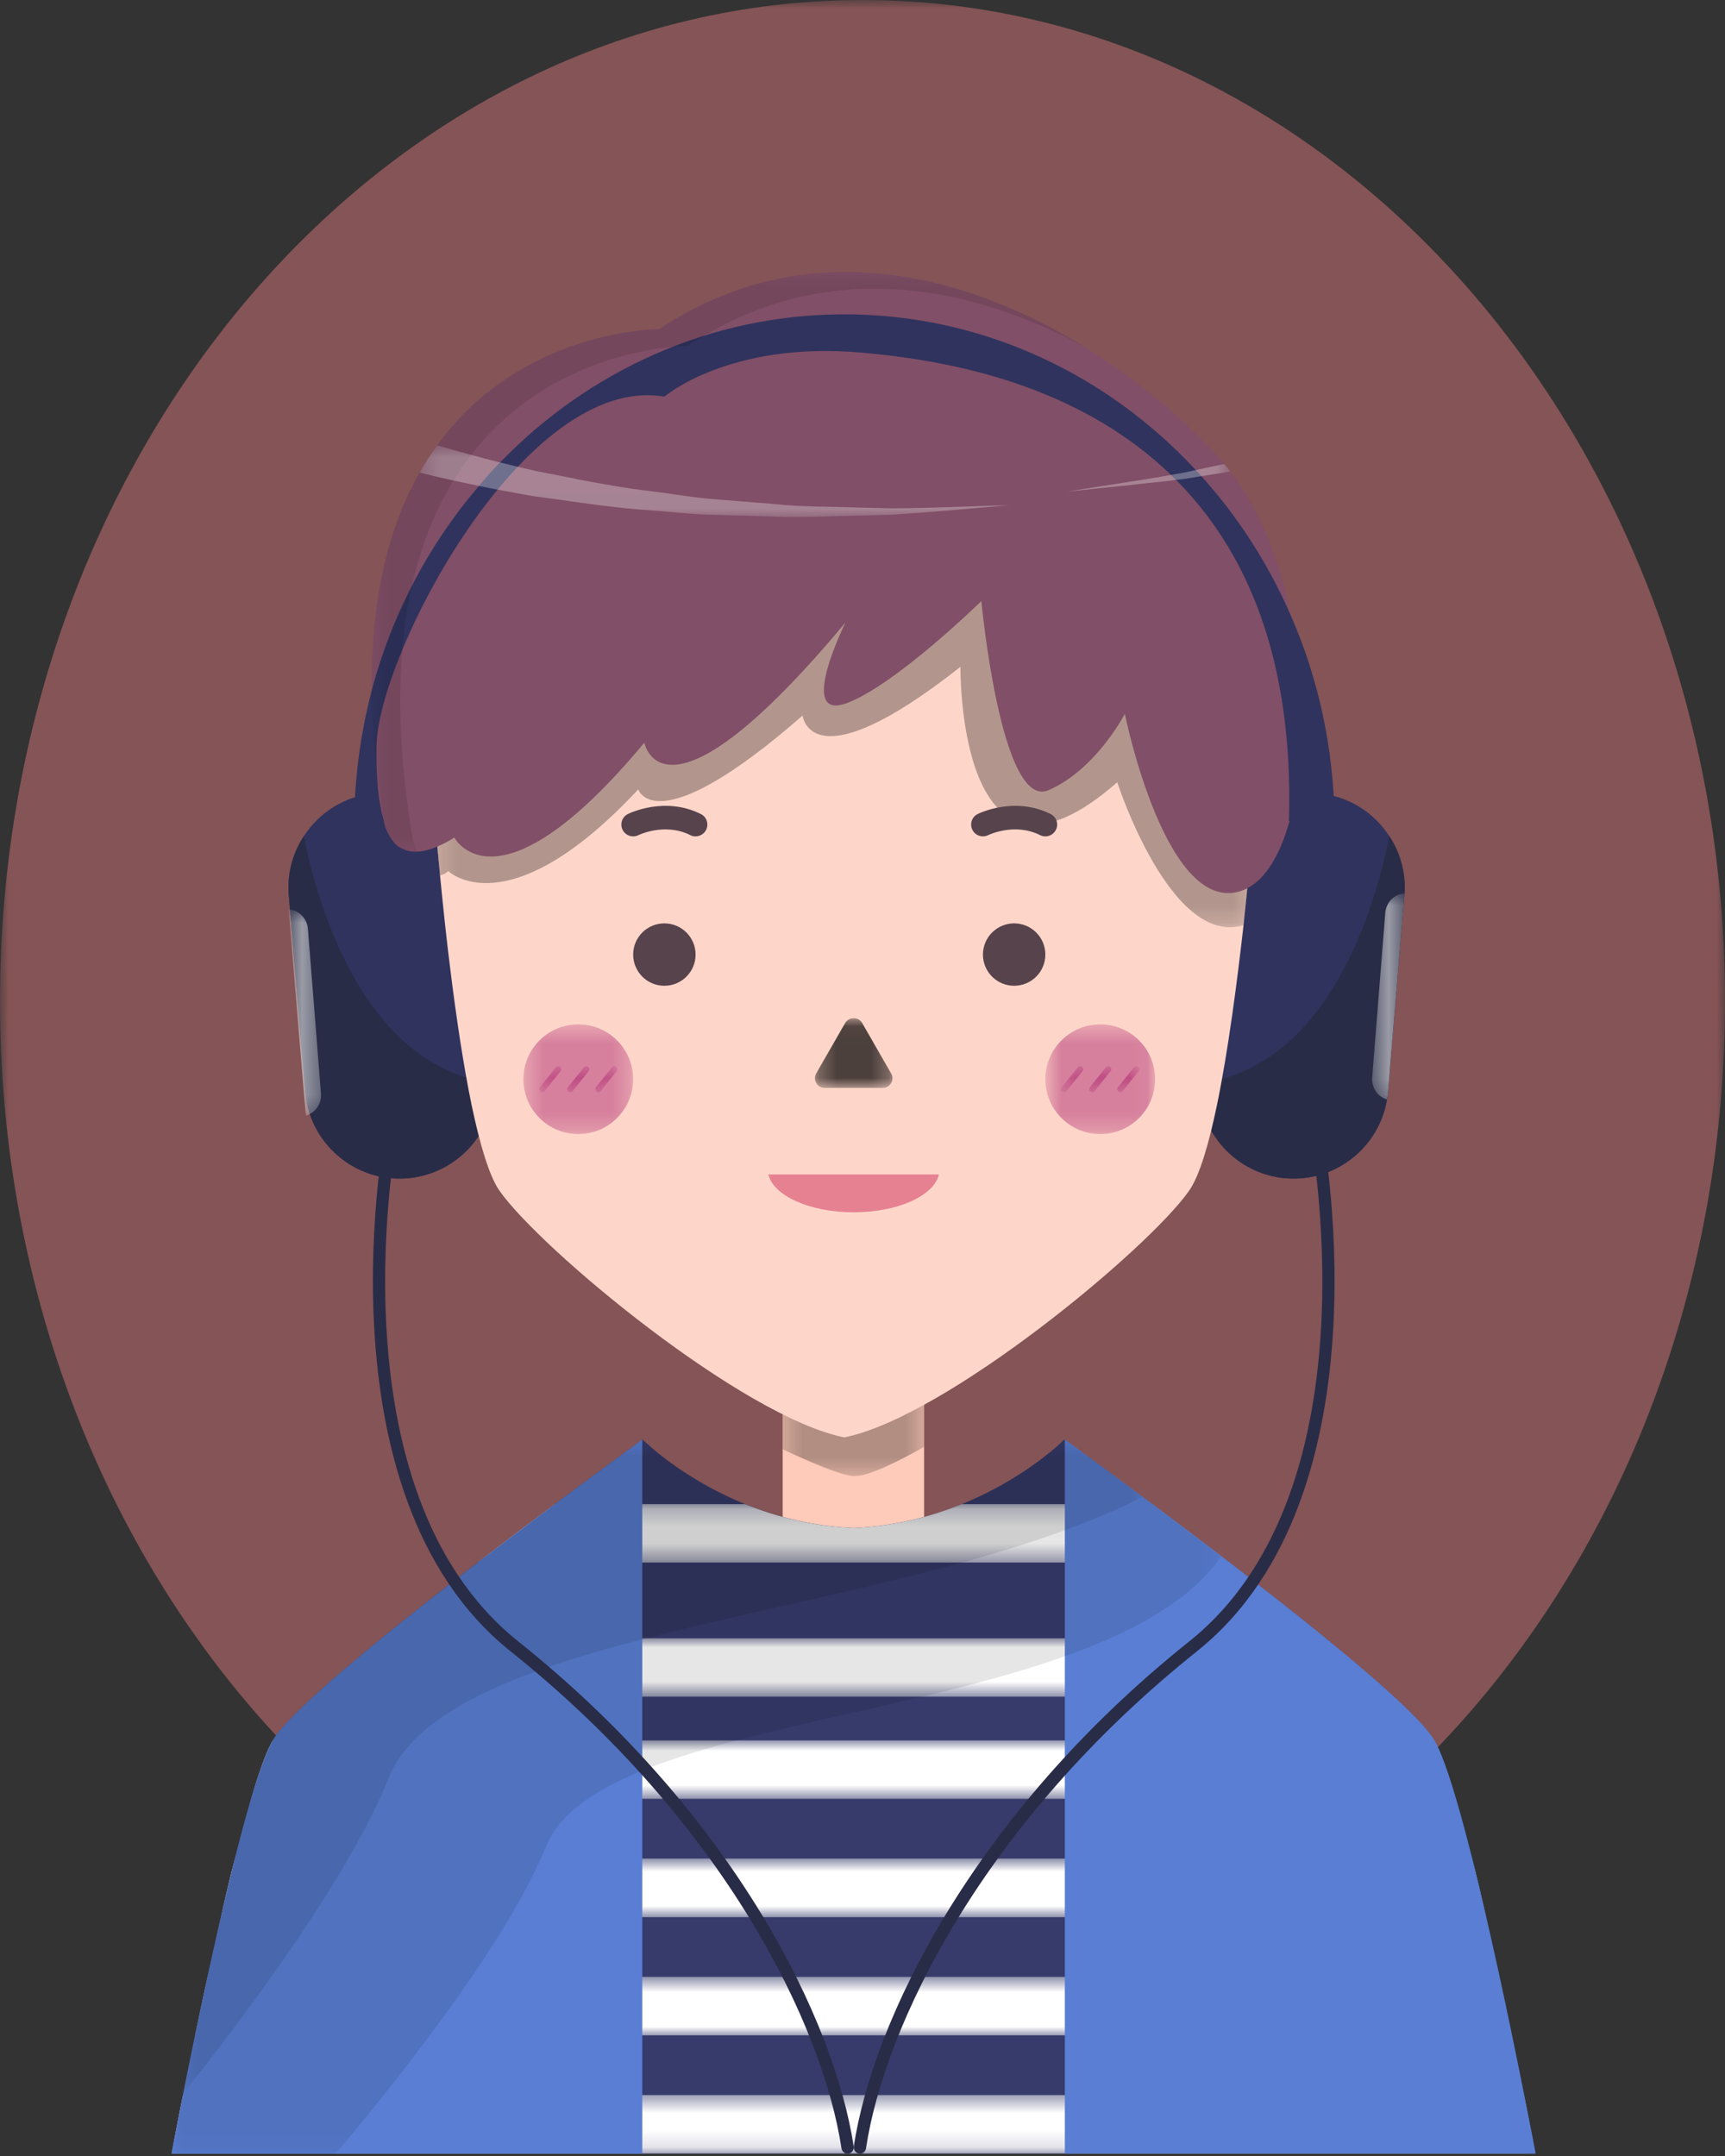 <svg width="100" height="125" viewBox="0 0 100 125" fill="none" xmlns="http://www.w3.org/2000/svg">
<rect x="0" y="0" width="100" height="125" fill="#333333" stroke="none"/>
<g opacity="0.5">
<mask id="mask0_10_19" style="mask-type:luminance" maskUnits="userSpaceOnUse" x="0" y="0" width="100" height="117">
<path d="M0 -2.28882e-05H100V116.101H0V-2.28882e-05Z" fill="white"/>
</mask>
<g mask="url(#mask0_10_19)">
<path d="M100 58.051C100 90.111 77.614 116.101 50 116.101C22.385 116.101 -0 90.111 -0 58.051C-0 25.99 22.385 0.001 50 0.001C77.614 0.001 100 25.99 100 58.051Z" fill="#D87579"/>
</g>
</g>
<path d="M53.572 89.277H45.373V80.039H53.572V89.277Z" fill="#FECAB9"/>
<g opacity="0.3">
<mask id="mask1_10_19" style="mask-type:luminance" maskUnits="userSpaceOnUse" x="45" y="80" width="9" height="6">
<path d="M45.373 80.039H53.572V85.582H45.373V80.039Z" fill="white"/>
</mask>
<g mask="url(#mask1_10_19)">
<path d="M53.572 80.039V83.885C52.168 84.681 50.296 85.636 49.473 85.58C48.715 85.532 46.89 84.737 45.373 84.026V80.039H53.572Z" fill="black"/>
</g>
</g>
<path d="M81.412 51.922L80.464 63.299C80.21 66.319 77.552 68.567 74.532 68.313C71.659 68.068 69.489 65.654 69.499 62.819C69.499 62.683 69.509 62.527 69.518 62.39L70.476 51.004C70.711 48.141 73.115 45.971 75.93 45.971C76.085 45.971 76.242 45.981 76.399 45.99C78.158 46.136 79.653 47.105 80.543 48.483C81.188 49.46 81.519 50.663 81.412 51.922Z" fill="#30335D"/>
<path d="M81.422 51.795C81.422 51.834 81.412 51.884 81.412 51.922L80.464 63.298C80.455 63.456 80.435 63.602 80.406 63.749C79.936 66.544 77.395 68.557 74.532 68.314C71.659 68.069 69.489 65.654 69.498 62.82C77.073 61.881 79.751 52.46 80.542 48.483C81.168 49.43 81.501 50.584 81.422 51.795Z" fill="#292C47"/>
<g opacity="0.6">
<mask id="mask2_10_19" style="mask-type:luminance" maskUnits="userSpaceOnUse" x="79" y="51" width="3" height="13">
<path d="M79.542 51.796H81.422V63.749H79.542V51.796Z" fill="white"/>
</mask>
<g mask="url(#mask2_10_19)">
<path d="M81.422 51.795C81.422 51.834 81.412 51.884 81.412 51.922L80.464 63.298C80.454 63.456 80.435 63.602 80.405 63.749C79.868 63.582 79.507 63.065 79.545 62.487L80.307 52.91C80.357 52.313 80.835 51.834 81.422 51.795Z" fill="#E5E5E5"/>
</g>
</g>
<path d="M16.743 51.922L17.691 63.299C17.945 66.319 20.604 68.567 23.624 68.313C26.497 68.068 28.666 65.654 28.656 62.819C28.656 62.683 28.647 62.527 28.637 62.39L27.68 51.004C27.445 48.141 25.041 45.971 22.226 45.971C22.07 45.971 21.913 45.981 21.757 45.99C19.998 46.136 18.502 47.105 17.612 48.483C16.968 49.46 16.636 50.663 16.743 51.922Z" fill="#30335D"/>
<path d="M16.733 51.795C16.733 51.834 16.742 51.884 16.742 51.922L17.69 63.298C17.701 63.456 17.72 63.602 17.749 63.749C18.219 66.544 20.759 68.557 23.623 68.314C26.497 68.069 28.666 65.654 28.656 62.82C21.082 61.881 18.404 52.46 17.613 48.483C16.987 49.43 16.655 50.584 16.733 51.795Z" fill="#292C47"/>
<g opacity="0.6">
<mask id="mask3_10_19" style="mask-type:luminance" maskUnits="userSpaceOnUse" x="16" y="52" width="3" height="13">
<path d="M16.733 52.725H18.612V64.677H16.733V52.725Z" fill="white"/>
</mask>
<g mask="url(#mask3_10_19)">
<path d="M16.733 52.724C16.733 52.763 16.742 52.812 16.742 52.851L17.69 64.227C17.701 64.385 17.72 64.531 17.749 64.678C18.287 64.511 18.648 63.993 18.609 63.416L17.848 53.839C17.798 53.242 17.319 52.763 16.733 52.724Z" fill="#E5E5E5"/>
</g>
</g>
<path d="M72.694 47.232C72.694 47.232 72.577 48.786 72.352 51.073C72.304 51.58 72.244 52.118 72.186 52.695C72.157 52.997 72.118 53.32 72.089 53.643C71.717 56.937 71.199 60.933 70.544 64.091C70.075 66.339 69.538 68.166 68.941 69.026C66.556 72.436 54.809 82.172 48.945 83.335C43.071 82.172 31.334 72.436 28.948 69.026C28.343 68.156 27.805 66.29 27.326 64.003C26.857 61.715 26.456 58.998 26.133 56.428C25.889 54.503 25.694 52.656 25.547 51.131C25.537 51.004 25.518 50.877 25.508 50.75C25.322 48.825 25.215 47.486 25.196 47.261V47.232C25.381 40.204 26.828 35.171 28.919 31.584C29.241 31.037 29.574 30.519 29.926 30.04C34.177 24.137 40.383 22.994 44.537 22.994C47.147 22.994 48.945 23.443 48.945 23.443C48.945 23.443 49.091 23.404 49.365 23.355C50.04 23.218 51.495 22.994 53.353 22.994C53.968 22.994 54.633 23.023 55.327 23.081C58.699 23.384 62.833 24.557 66.225 27.978C68.824 30.597 70.984 34.536 72.02 40.4C72.157 41.123 72.274 41.876 72.362 42.657C72.538 44.074 72.646 45.599 72.694 47.232Z" fill="#FED6C9"/>
<g opacity="0.3">
<mask id="mask4_10_19" style="mask-type:luminance" maskUnits="userSpaceOnUse" x="25" y="21" width="48" height="33">
<path d="M25.195 21.605H72.695V53.764H25.195V21.605Z" fill="white"/>
</mask>
<g mask="url(#mask4_10_19)">
<path d="M72.694 47.231C72.694 47.231 72.577 48.785 72.352 51.072C72.304 51.58 72.244 52.118 72.186 52.694C72.157 52.997 72.118 53.32 72.089 53.642C67.866 54.942 64.768 45.354 64.768 45.354C55.483 53.506 55.679 38.66 55.679 38.66C46.942 45.56 46.531 41.484 46.531 41.484C37.959 48.971 37.002 45.765 37.002 45.765C29.437 53.877 25.987 50.505 25.987 50.505C25.85 50.632 25.684 50.72 25.508 50.75C25.322 48.825 25.215 47.486 25.196 47.26V47.231C25.381 40.203 26.828 35.17 28.919 31.584L29.515 31.251L49.365 23.355L53.773 21.605L55.327 23.081L69.499 36.578C69.499 36.578 70.73 38.172 72.02 40.4C72.157 41.122 72.274 41.876 72.362 42.657C72.538 44.074 72.646 45.599 72.694 47.231Z" fill="black"/>
</g>
</g>
<path d="M74.757 47.603C74.747 47.642 74.737 47.691 74.717 47.73V47.74C74.18 49.587 73.369 50.955 72.313 51.492C72.254 51.532 72.186 51.561 72.118 51.59C67.632 53.419 65.208 41.387 65.208 41.387C65.208 41.387 63.536 44.622 60.781 45.814C58.024 46.997 56.891 34.848 56.891 34.848C56.891 34.848 51.818 39.813 49.014 40.791C46.199 41.758 49.014 36.09 49.014 36.09C38.429 48.776 37.353 43.058 37.353 43.058C28.821 53.311 26.339 48.561 26.339 48.561C25.987 48.786 25.655 48.952 25.361 49.079C24.355 49.509 23.671 49.43 23.202 49.137C23.202 49.137 23.035 49.079 22.821 48.805C22.45 48.385 22.293 47.847 22.244 47.603C22.235 47.514 22.224 47.466 22.224 47.466C22.224 47.446 22.215 47.427 22.215 47.408C22.205 47.398 22.205 47.388 22.205 47.369C22.058 46.459 21.941 45.6 21.854 44.758C21.854 44.75 21.843 44.739 21.843 44.719C21.658 43.058 21.559 41.514 21.54 40.068C21.491 34.448 22.645 30.324 24.326 27.401C24.649 26.834 24.99 26.306 25.343 25.818C30.19 19.133 37.989 19.084 38.214 19.084C50.47 10.932 64.289 19.514 70.661 26.542C70.769 26.658 70.876 26.775 70.965 26.902C71.102 27.049 71.218 27.196 71.326 27.342C73.076 29.62 74.239 32.64 74.864 35.767C75.734 40.019 75.636 44.475 74.757 47.603Z" fill="#814F67"/>
<path d="M74.864 35.767C73.564 32.747 71.795 29.991 69.645 27.606C69.547 27.49 69.43 27.371 69.323 27.254C64.162 21.684 56.929 18.224 48.945 18.224C41.175 18.224 34.119 21.508 28.987 26.815C28.557 27.254 28.147 27.705 27.766 28.173C24.873 31.545 22.723 35.591 21.54 40.068C20.915 42.472 20.563 44.994 20.534 47.603H24.355C24.404 43.869 25.205 40.322 26.603 37.135C26.603 37.126 26.613 37.126 26.613 37.116C27.961 34.008 29.887 31.242 32.242 28.946C32.652 28.545 33.073 28.164 33.503 27.792C35.907 25.749 38.673 24.166 41.693 23.189C41.703 23.179 41.712 23.179 41.722 23.179C44.009 22.436 46.433 22.036 48.945 22.036C51.447 22.036 53.861 22.427 56.138 23.169C59.305 24.186 62.207 25.867 64.7 28.057C64.749 28.096 64.797 28.143 64.846 28.193C67.534 30.587 69.733 33.588 71.238 36.998C72.675 40.224 73.496 43.821 73.544 47.603H77.366C77.317 43.391 76.438 39.384 74.864 35.767Z" fill="#30335D"/>
<path d="M38.514 22.998C38.514 22.998 42.244 19.775 49.896 20.441C57.549 21.105 75.467 24.225 74.718 47.738L69.651 48.346L63.782 33.2L42.135 33.416L29.434 42.982L23.198 49.133C23.198 49.133 21.751 48.638 21.824 43.283C21.896 37.958 30.433 21.605 38.514 22.998Z" fill="#814F67"/>
<g opacity="0.1">
<mask id="mask5_10_19" style="mask-type:luminance" maskUnits="userSpaceOnUse" x="21" y="15" width="42" height="35">
<path d="M21.539 15.768H62.833V49.377H21.539V15.768Z" fill="white"/>
</mask>
<g mask="url(#mask5_10_19)">
<path d="M62.833 20.091C56.089 16.456 47.665 14.872 39.875 20.052C39.65 20.052 31.852 20.101 27.003 26.785C26.652 27.274 26.31 27.801 25.988 28.368C24.306 31.291 23.153 35.415 23.202 41.035C23.221 42.481 23.319 44.025 23.505 45.687C23.505 45.707 23.515 45.717 23.515 45.726C23.603 46.567 23.72 47.427 23.866 48.336C23.866 48.356 23.866 48.365 23.876 48.375C23.876 48.395 23.886 48.414 23.886 48.434C23.886 48.434 23.895 48.483 23.906 48.571C23.935 48.737 24.023 49.059 24.199 49.372C23.788 49.401 23.466 49.303 23.202 49.137C23.202 49.137 23.036 49.079 22.821 48.805C22.449 48.385 22.293 47.847 22.244 47.603C22.234 47.515 22.224 47.466 22.224 47.466C22.224 47.447 22.215 47.427 22.215 47.408C22.204 47.398 22.204 47.388 22.204 47.369C22.058 46.46 21.941 45.6 21.853 44.759C21.853 44.75 21.843 44.739 21.843 44.72C21.658 43.059 21.56 41.514 21.541 40.068C21.491 34.449 22.645 30.324 24.326 27.402C24.649 26.835 24.99 26.307 25.342 25.818C30.19 19.133 37.989 19.084 38.214 19.084C46.659 13.465 55.845 15.8 62.833 20.091Z" fill="black"/>
</g>
</g>
<g opacity="0.3">
<mask id="mask6_10_19" style="mask-type:luminance" maskUnits="userSpaceOnUse" x="24" y="25" width="48" height="5">
<path d="M24.325 25.818H71.326V29.976H24.325V25.818Z" fill="white"/>
</mask>
<g mask="url(#mask6_10_19)">
<path d="M58.581 29.288C56.275 29.473 53.968 29.707 51.662 29.844L48.192 29.933C47.029 29.972 45.866 30.001 44.713 29.943L41.233 29.844C40.071 29.825 38.917 29.668 37.754 29.59C35.907 29.473 34.08 29.209 32.242 28.946C31.812 28.886 31.372 28.828 30.942 28.77C30.903 28.76 30.864 28.76 30.825 28.749C30.16 28.632 29.505 28.516 28.841 28.388C28.479 28.319 28.127 28.251 27.766 28.173C26.613 27.938 25.469 27.684 24.326 27.401C24.648 26.834 24.99 26.306 25.342 25.818C26.544 26.17 27.766 26.503 28.987 26.814C29.329 26.894 29.672 26.981 30.013 27.059C30.375 27.147 30.737 27.235 31.098 27.314C31.45 27.382 31.793 27.45 32.144 27.518C32.594 27.606 33.053 27.694 33.502 27.792C34.949 28.066 36.406 28.329 37.881 28.495C39.015 28.632 40.149 28.847 41.301 28.936L44.742 29.209C45.885 29.337 47.039 29.366 48.192 29.384L51.652 29.473C53.958 29.463 56.265 29.345 58.581 29.288Z" fill="white"/>
</g>
<mask id="mask7_10_19" style="mask-type:luminance" maskUnits="userSpaceOnUse" x="24" y="25" width="48" height="5">
<path d="M24.325 25.818H71.326V29.976H24.325V25.818Z" fill="white"/>
</mask>
<g mask="url(#mask7_10_19)">
<path d="M71.326 27.342L69.645 27.607L68.746 27.753C68.55 27.783 68.365 27.801 68.169 27.821C67.544 27.909 66.918 27.977 66.283 28.036C65.803 28.096 65.325 28.143 64.846 28.192C63.85 28.3 62.842 28.398 61.846 28.505C62.794 28.35 63.751 28.203 64.7 28.056C65.159 27.988 65.618 27.909 66.078 27.84C66.674 27.744 67.28 27.645 67.876 27.538C68.15 27.489 68.413 27.44 68.687 27.392L69.323 27.254L70.965 26.902C71.102 27.049 71.219 27.196 71.326 27.342Z" fill="white"/>
</g>
</g>
<path d="M40.324 55.344C40.324 56.343 39.513 57.153 38.514 57.153C37.515 57.153 36.705 56.343 36.705 55.344C36.705 54.345 37.515 53.535 38.514 53.535C39.513 53.535 40.324 54.345 40.324 55.344Z" fill="#57434C"/>
<path d="M40.323 48.491C40.219 48.491 40.115 48.468 40.018 48.419C38.532 47.675 37.027 48.412 37.011 48.419C36.672 48.585 36.262 48.451 36.093 48.113C35.924 47.774 36.061 47.364 36.399 47.196C36.486 47.151 38.539 46.15 40.629 47.196C40.967 47.364 41.103 47.774 40.935 48.113C40.815 48.352 40.574 48.491 40.323 48.491Z" fill="#57434C"/>
<path d="M60.6 55.344C60.6 56.343 59.79 57.153 58.791 57.153C57.792 57.153 56.982 56.343 56.982 55.344C56.982 54.345 57.792 53.535 58.791 53.535C59.79 53.535 60.6 54.345 60.6 55.344Z" fill="#57434C"/>
<path d="M60.6 48.491C60.497 48.491 60.393 48.468 60.295 48.419C58.81 47.675 57.304 48.412 57.288 48.419C56.95 48.585 56.54 48.451 56.371 48.113C56.202 47.774 56.339 47.364 56.676 47.196C56.764 47.151 58.817 46.15 60.906 47.196C61.245 47.364 61.381 47.774 61.212 48.113C61.092 48.352 60.851 48.491 60.6 48.491Z" fill="#57434C"/>
<g opacity="0.7">
<mask id="mask8_10_19" style="mask-type:luminance" maskUnits="userSpaceOnUse" x="47" y="59" width="5" height="5">
<path d="M47.241 59.033H51.739V63.074H47.241V59.033Z" fill="white"/>
</mask>
<g mask="url(#mask8_10_19)">
<path d="M51.175 63.074H47.812C47.367 63.074 47.102 62.603 47.318 62.23L48.994 59.313C49.211 58.939 49.765 58.939 49.982 59.313L51.657 62.23C51.886 62.603 51.609 63.074 51.175 63.074Z" fill="black"/>
</g>
</g>
<g opacity="0.4">
<mask id="mask9_10_19" style="mask-type:luminance" maskUnits="userSpaceOnUse" x="30" y="59" width="7" height="7">
<path d="M30.342 59.389H36.705V65.752H30.342V59.389Z" fill="white"/>
</mask>
<g mask="url(#mask9_10_19)">
<path d="M36.705 62.571C36.705 64.327 35.281 65.752 33.523 65.752C31.766 65.752 30.341 64.327 30.341 62.571C30.341 60.813 31.766 59.389 33.523 59.389C35.281 59.389 36.705 60.813 36.705 62.571Z" fill="#9C005C"/>
</g>
</g>
<g opacity="0.4">
<mask id="mask10_10_19" style="mask-type:luminance" maskUnits="userSpaceOnUse" x="31" y="61" width="5" height="3">
<path d="M31.258 61.818H35.789V63.323H31.258V61.818Z" fill="white"/>
</mask>
<g mask="url(#mask10_10_19)">
<path d="M31.435 63.323C31.396 63.323 31.357 63.31 31.324 63.283C31.247 63.222 31.235 63.111 31.296 63.034L32.22 61.884C32.282 61.809 32.394 61.796 32.47 61.857C32.546 61.918 32.559 62.03 32.497 62.106L31.573 63.257C31.538 63.3 31.487 63.323 31.435 63.323Z" fill="#9C005C"/>
</g>
<mask id="mask11_10_19" style="mask-type:luminance" maskUnits="userSpaceOnUse" x="31" y="61" width="5" height="3">
<path d="M31.258 61.818H35.789V63.323H31.258V61.818Z" fill="white"/>
</mask>
<g mask="url(#mask11_10_19)">
<path d="M33.062 63.323C33.023 63.323 32.984 63.31 32.95 63.283C32.874 63.222 32.862 63.111 32.923 63.035L33.847 61.884C33.909 61.809 34.021 61.796 34.097 61.857C34.173 61.918 34.185 62.03 34.124 62.106L33.2 63.257C33.165 63.301 33.114 63.323 33.062 63.323Z" fill="#9C005C"/>
</g>
<mask id="mask12_10_19" style="mask-type:luminance" maskUnits="userSpaceOnUse" x="31" y="61" width="5" height="3">
<path d="M31.258 61.818H35.789V63.323H31.258V61.818Z" fill="white"/>
</mask>
<g mask="url(#mask12_10_19)">
<path d="M34.688 63.323C34.649 63.323 34.61 63.31 34.578 63.283C34.501 63.222 34.489 63.111 34.551 63.035L35.475 61.884C35.537 61.809 35.648 61.796 35.724 61.857C35.8 61.918 35.812 62.03 35.751 62.106L34.827 63.257C34.791 63.301 34.74 63.323 34.688 63.323Z" fill="#9C005C"/>
</g>
</g>
<g opacity="0.4">
<mask id="mask13_10_19" style="mask-type:luminance" maskUnits="userSpaceOnUse" x="60" y="59" width="7" height="7">
<path d="M60.601 59.389H66.964V65.752H60.601V59.389Z" fill="white"/>
</mask>
<g mask="url(#mask13_10_19)">
<path d="M66.964 62.571C66.964 64.327 65.539 65.752 63.782 65.752C62.024 65.752 60.6 64.327 60.6 62.571C60.6 60.813 62.024 59.389 63.782 59.389C65.539 59.389 66.964 60.813 66.964 62.571Z" fill="#9C005C"/>
</g>
</g>
<g opacity="0.4">
<mask id="mask14_10_19" style="mask-type:luminance" maskUnits="userSpaceOnUse" x="61" y="61" width="6" height="3">
<path d="M61.516 61.818H66.048V63.323H61.516V61.818Z" fill="white"/>
</mask>
<g mask="url(#mask14_10_19)">
<path d="M61.693 63.322C61.654 63.322 61.615 63.31 61.583 63.283C61.505 63.222 61.494 63.111 61.555 63.034L62.479 61.884C62.541 61.808 62.652 61.796 62.729 61.857C62.804 61.918 62.817 62.029 62.756 62.106L61.831 63.257C61.796 63.3 61.745 63.322 61.693 63.322Z" fill="#9C005C"/>
</g>
<mask id="mask15_10_19" style="mask-type:luminance" maskUnits="userSpaceOnUse" x="61" y="61" width="6" height="3">
<path d="M61.516 61.818H66.048V63.323H61.516V61.818Z" fill="white"/>
</mask>
<g mask="url(#mask15_10_19)">
<path d="M63.319 63.323C63.281 63.323 63.241 63.31 63.209 63.283C63.133 63.222 63.121 63.111 63.182 63.035L64.106 61.884C64.168 61.809 64.279 61.796 64.355 61.857C64.431 61.918 64.443 62.03 64.382 62.106L63.458 63.257C63.423 63.301 63.372 63.323 63.319 63.323Z" fill="#9C005C"/>
</g>
<mask id="mask16_10_19" style="mask-type:luminance" maskUnits="userSpaceOnUse" x="61" y="61" width="6" height="3">
<path d="M61.516 61.818H66.048V63.323H61.516V61.818Z" fill="white"/>
</mask>
<g mask="url(#mask16_10_19)">
<path d="M64.947 63.323C64.907 63.323 64.868 63.31 64.836 63.283C64.76 63.222 64.747 63.111 64.808 63.035L65.733 61.884C65.795 61.809 65.906 61.796 65.982 61.857C66.058 61.918 66.07 62.03 66.009 62.106L65.085 63.257C65.049 63.301 64.998 63.323 64.947 63.323Z" fill="#9C005C"/>
</g>
</g>
<path d="M54.43 68.091C54.148 69.326 52.042 70.286 49.487 70.286C46.943 70.286 44.826 69.326 44.545 68.091H54.43Z" fill="#E58191"/>
<path d="M89.008 124.856V124.865H9.942L9.95 124.856C9.96 124.771 10.212 123.453 10.606 121.468C10.802 120.467 11.045 119.278 11.317 118.005L11.355 117.818C11.551 116.872 11.757 115.871 11.982 114.86L12.037 114.617C12.281 113.475 12.543 112.305 12.805 111.155C13.067 109.984 13.339 108.842 13.619 107.757C13.937 106.492 14.247 105.323 14.555 104.294C15.014 102.749 15.445 101.542 15.809 100.905C15.819 100.905 15.819 100.896 15.819 100.896C16.259 100.156 17.513 98.921 19.197 97.443C20.386 96.404 21.781 95.243 23.268 94.055C24.701 92.903 26.207 91.733 27.686 90.591C29.268 89.384 30.803 88.224 32.169 87.204C34.968 85.117 37.046 83.609 37.233 83.469C37.242 83.461 37.251 83.461 37.251 83.461C37.251 83.461 39.422 85.678 43.185 87.204C44.954 87.925 47.069 88.486 49.474 88.599C51.88 88.486 53.995 87.925 55.765 87.204C59.526 85.678 61.698 83.461 61.698 83.461C61.698 83.461 63.841 85.004 66.78 87.204C68.015 88.121 69.382 89.15 70.795 90.236C70.945 90.348 71.094 90.47 71.254 90.591C72.732 91.724 74.249 92.903 75.681 94.055C77.168 95.253 78.573 96.413 79.761 97.443C81.445 98.921 82.691 100.156 83.13 100.896C83.13 100.896 83.13 100.905 83.14 100.905C83.504 101.542 83.935 102.749 84.394 104.294C84.703 105.323 85.012 106.492 85.33 107.757C85.611 108.842 85.882 109.984 86.144 111.155C86.406 112.305 86.669 113.475 86.912 114.617C87.174 115.787 87.417 116.929 87.633 118.005C87.904 119.278 88.147 120.467 88.343 121.468C88.737 123.453 88.99 124.771 89.008 124.856Z" fill="#363B6B"/>
<mask id="mask17_10_19" style="mask-type:luminance" maskUnits="userSpaceOnUse" x="27" y="87" width="45" height="4">
<path d="M27.686 87.204H71.254V90.592H27.686V87.204Z" fill="white"/>
</mask>
<g mask="url(#mask17_10_19)">
<path d="M71.254 90.592H27.686C29.268 89.384 30.803 88.224 32.169 87.204H43.185C44.954 87.924 47.069 88.485 49.474 88.598C51.88 88.485 53.995 87.924 55.764 87.204H66.779C68.015 88.121 69.382 89.151 70.794 90.236C70.945 90.348 71.095 90.469 71.254 90.592Z" fill="white"/>
</g>
<mask id="mask18_10_19" style="mask-type:luminance" maskUnits="userSpaceOnUse" x="19" y="94" width="61" height="5">
<path d="M19.197 94.983H79.761V98.372H19.197V94.983Z" fill="white"/>
</mask>
<g mask="url(#mask18_10_19)">
<path d="M79.761 98.371H19.197C20.386 97.332 21.78 96.172 23.268 94.983H75.68C77.168 96.181 78.572 97.341 79.761 98.371Z" fill="white"/>
</g>
<mask id="mask19_10_19" style="mask-type:luminance" maskUnits="userSpaceOnUse" x="14" y="100" width="71" height="5">
<path d="M14.555 100.906H84.394V104.293H14.555V100.906Z" fill="white"/>
</mask>
<g mask="url(#mask19_10_19)">
<path d="M84.394 104.293H14.556C15.014 102.75 15.445 101.542 15.81 100.906H83.14C83.505 101.542 83.936 102.75 84.394 104.293Z" fill="white"/>
</g>
<mask id="mask20_10_19" style="mask-type:luminance" maskUnits="userSpaceOnUse" x="12" y="107" width="75" height="5">
<path d="M12.805 107.757H86.144V111.154H12.805V107.757Z" fill="white"/>
</mask>
<g mask="url(#mask20_10_19)">
<path d="M86.144 111.154H12.805C13.067 109.984 13.338 108.842 13.62 107.756H85.33C85.611 108.842 85.882 109.984 86.144 111.154Z" fill="white"/>
</g>
<mask id="mask21_10_19" style="mask-type:luminance" maskUnits="userSpaceOnUse" x="11" y="114" width="77" height="5">
<path d="M11.317 114.617H87.632V118.005H11.317V114.617Z" fill="white"/>
</mask>
<g mask="url(#mask21_10_19)">
<path d="M87.632 118.005H11.317L11.354 117.817L11.982 114.861L12.038 114.617H86.912C87.173 115.787 87.417 116.928 87.632 118.005Z" fill="white"/>
</g>
<mask id="mask22_10_19" style="mask-type:luminance" maskUnits="userSpaceOnUse" x="9" y="121" width="81" height="4">
<path d="M9.951 121.468H89.008V124.856H9.951V121.468Z" fill="white"/>
</mask>
<g mask="url(#mask22_10_19)">
<path d="M89.008 124.856H9.95C9.96 124.771 10.212 123.452 10.605 121.468H88.343C88.737 123.452 88.989 124.771 89.008 124.856Z" fill="white"/>
</g>
<path d="M37.233 83.469V124.865H9.941C9.941 124.865 13.807 104.321 15.819 100.896C17.812 97.527 36.652 83.9 37.233 83.469Z" fill="#597ED4"/>
<path d="M61.73 83.46V124.855H89.022C89.022 124.855 85.157 104.311 83.144 100.886C81.151 97.517 62.311 83.891 61.73 83.46Z" fill="#597ED4"/>
<g opacity="0.1">
<mask id="mask23_10_19" style="mask-type:luminance" maskUnits="userSpaceOnUse" x="9" y="83" width="62" height="42">
<path d="M9.951 83.455H70.805V124.86H9.951V83.455Z" fill="white"/>
</mask>
<g mask="url(#mask23_10_19)">
<path d="M70.805 90.23C63.935 100.067 35.081 98.673 31.664 107.031C29.539 112.244 23.971 119.488 19.469 124.86H9.951C9.951 124.86 10.213 123.474 10.634 121.36C11.832 115.342 14.341 103.427 15.828 100.891C17.85 97.466 37.261 83.454 37.261 83.454C37.261 83.454 41.95 88.237 49.484 88.592C57.018 88.237 61.707 83.454 61.707 83.454C61.707 83.454 63.589 84.812 66.237 86.787C67.604 87.806 69.176 88.986 70.805 90.23Z" fill="black"/>
</g>
</g>
<g opacity="0.1">
<mask id="mask24_10_19" style="mask-type:luminance" maskUnits="userSpaceOnUse" x="10" y="83" width="57" height="39">
<path d="M10.634 83.455H66.237V121.36H10.634V83.455Z" fill="white"/>
</mask>
<g mask="url(#mask24_10_19)">
<path d="M66.237 86.787C52.348 93.844 26.179 94.134 22.539 103.063C20.377 108.36 15.463 115.276 10.634 121.36C11.832 115.342 14.34 103.427 15.829 100.891C17.85 97.466 37.261 83.454 37.261 83.454C37.261 83.454 41.95 88.237 49.484 88.593C57.019 88.237 61.707 83.454 61.707 83.454C61.707 83.454 63.588 84.812 66.237 86.787Z" fill="black"/>
</g>
</g>
<path d="M49.134 124.865C48.961 124.865 48.809 124.736 48.781 124.554C47.71 117.477 42.045 105.685 29.604 95.745C18.122 86.57 22.383 65.173 22.428 64.957C22.468 64.76 22.661 64.636 22.851 64.674C23.044 64.717 23.168 64.912 23.127 65.111C23.084 65.322 18.916 86.273 30.042 95.164C42.648 105.236 48.396 117.232 49.488 124.441C49.518 124.641 49.384 124.829 49.189 124.86C49.171 124.864 49.152 124.865 49.134 124.865Z" fill="#292C47"/>
<path d="M49.85 124.865C50.024 124.865 50.176 124.736 50.203 124.554C51.274 117.477 56.939 105.685 69.38 95.745C80.862 86.57 76.601 65.173 76.557 64.957C76.516 64.76 76.323 64.636 76.134 64.674C75.94 64.717 75.817 64.912 75.857 65.111C75.901 65.322 80.069 86.273 68.942 95.164C56.336 105.236 50.588 117.232 49.496 124.441C49.466 124.641 49.6 124.829 49.795 124.86C49.814 124.864 49.832 124.865 49.85 124.865Z" fill="#292C47"/>
</svg>
